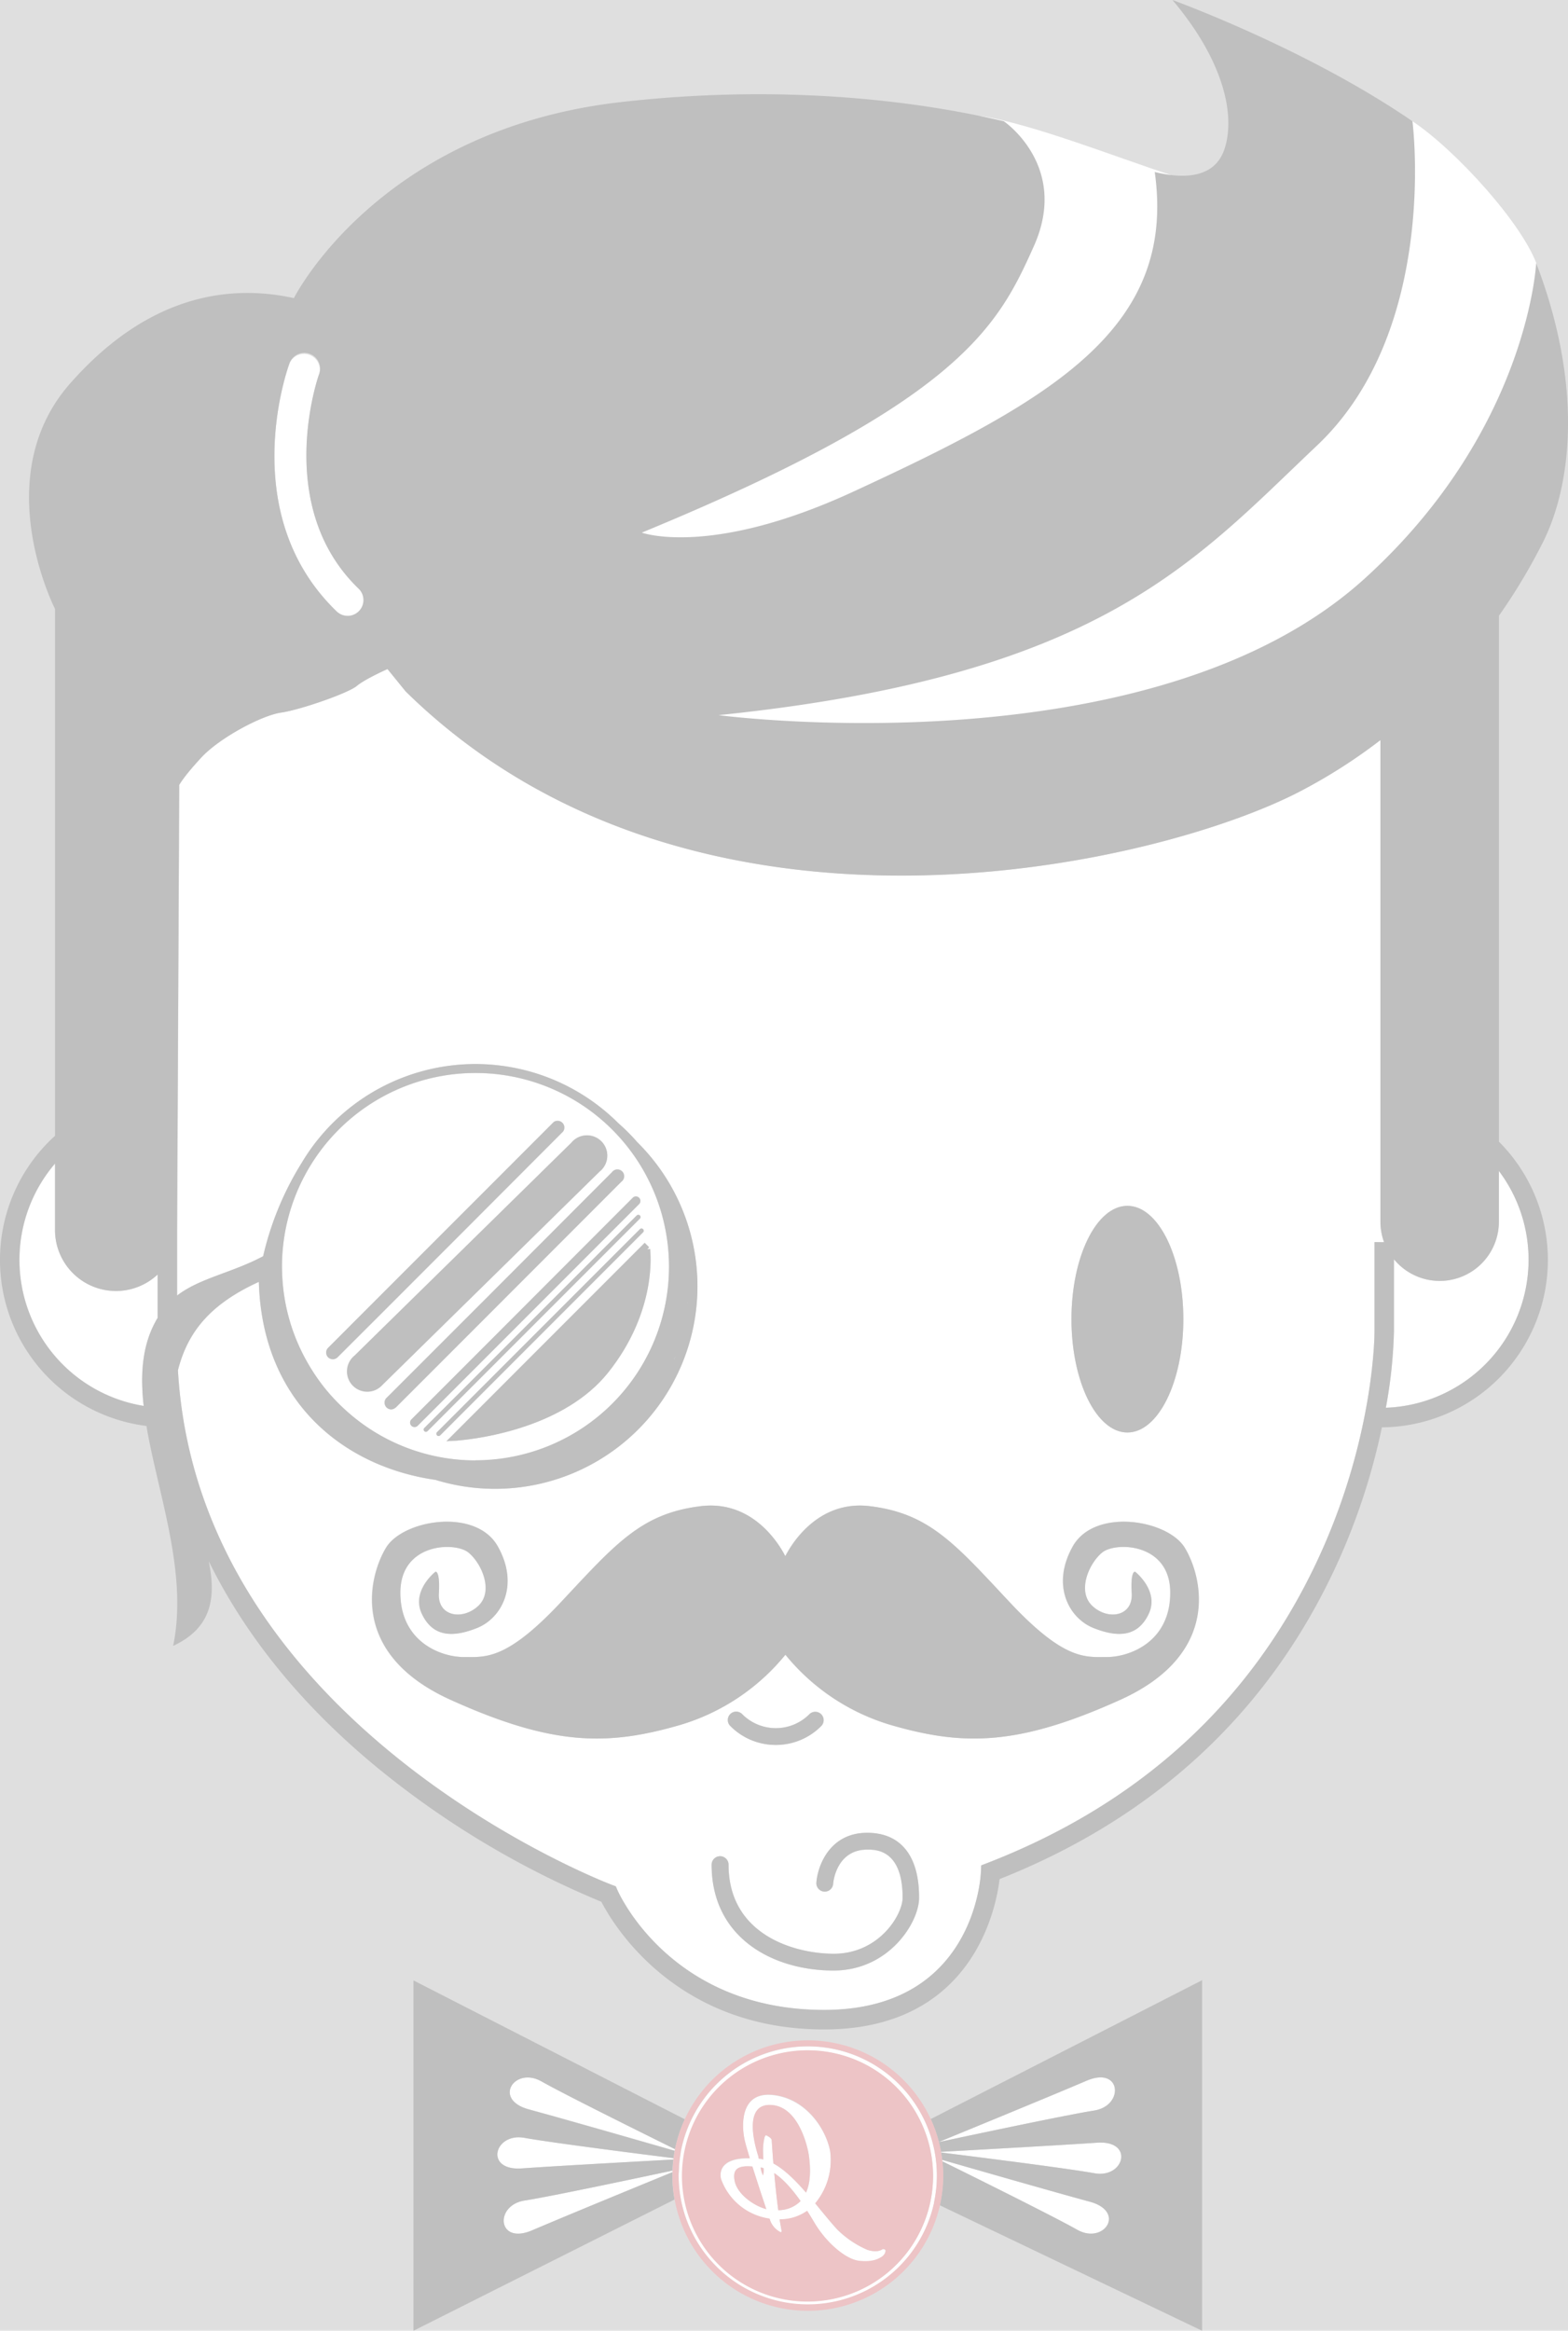 <svg id="Layer_1" data-name="Layer 1" xmlns="http://www.w3.org/2000/svg" viewBox="0 0 463.16 688.02" opacity="0.25"><rect x="0" y="0" width="463.16" height="688.02" fill="#808080" stroke="none"/><defs><style>.cls-1{fill:#fff;}.cls-2{fill:#b9131a;}</style></defs><title>dd</title><path class="cls-1" d="M421.05,40.79c12.75,8.46,33,30.7,37,43.05S442.53,172,442.53,172L340.4,236l-136.28-8.69-9.94-28.56,159-69.54,8.38-39.11" transform="translate(-3.84 -5)"/><path class="cls-1" d="M293.21,39.21C308,41.3,333.74,51.47,349.62,56.64s34.11,52.84,34.11,52.84L205.39,179.76l-27.92-14.25s4.48-58.69,10.5-61" transform="translate(-3.84 -5)"/><path class="cls-1" d="M161.05,663.34c8.71-3.74,33.76-14,41.43-17.17,0-.15,0-.3,0-.45-8.11,1.73-36,7.66-43.69,8.84C149.8,656,150.72,667.8,161.05,663.34Z" transform="translate(-3.84 -5)"/><path class="cls-1" d="M158,645.07c9.45-.68,36.4-2.16,44.73-2.62,0-.14,0-.29.06-.43-8.42-1-36.43-4.59-44-6C149.81,634.4,146.79,645.89,158,645.07Z" transform="translate(-3.84 -5)"/><path class="cls-1" d="M160.1,627.64c9.11,2.45,35,9.87,43,12.19,0-.16,0-.32.07-.47-7.84-3.87-32.78-16.22-39.43-20C155.85,614.86,149.23,624.73,160.1,627.64Z" transform="translate(-3.84 -5)"/><path class="cls-1" d="M322,663.18c7.94,4.5,14.56-5.36,3.69-8.28-9.33-2.5-36.18-10.21-43.58-12.34,0,.14.05.28.07.43C289.57,646.61,315.27,659.34,322,663.18Z" transform="translate(-3.84 -5)"/><path class="cls-1" d="M106.65,186.87a4.66,4.66,0,0,0,3.23-8c-25.38-24.32-12-62.67-11.85-63.15a4.66,4.66,0,1,0-8.77-3.18c-.66,1.8-15.69,44.46,14.16,73.07A4.69,4.69,0,0,0,106.65,186.87Z" transform="translate(-3.84 -5)"/><path class="cls-1" d="M411.64,333.17V223.43a160.44,160.44,0,0,1-23.46,15c-41.73,21.9-178.93,54.54-264.47-29.35l-5.37-6.61s-6.61,2.9-9.09,5-16.53,7-22.32,7.85-18.18,7.44-23.55,13.23-6.56,8.14-6.56,8.14L56.19,368c0,.34,0,.67,0,1v18.43c6.7-5.17,16.14-6.67,25.42-11.61A90.25,90.25,0,0,1,93,348.18a59.75,59.75,0,0,1,93.53-11.58,58.67,58.67,0,0,1,5.57,5.58,59.8,59.8,0,0,1-59.62,99.67C105.48,438,81.29,419,80.3,383.4c-13.68,6.26-20.87,14.17-23.9,26.1,6.07,105.35,126.94,151.43,128.19,151.9l1.15.43.48,1.11c.64,1.44,16,35.37,61.06,35.37,44.15,0,46.25-39.12,46.31-40.78l.08-1.88,1.75-.68c44.83-17.4,77.5-47.12,97.09-88.35,17.15-36.08,17.34-67.29,17.34-68.6V371.65h2.86a17.46,17.46,0,0,1-1.07-6Zm-74.79,27.77c9.13,0,16.53,15,16.53,33.45s-7.4,33.46-16.53,33.46-16.52-15-16.52-33.46S327.73,360.94,336.85,360.94ZM250.08,586.68c-17.94,0-36-9.66-36-31.25a2.48,2.48,0,0,1,5,0c0,20.75,19.54,26.29,31.09,26.29,13.42,0,20.33-11.59,20.33-16.54C270.41,551,262.57,551,260,551c-9.18,0-10.06,9.7-10.09,10.12a2.48,2.48,0,0,1-4.95-.4c.41-5.07,4.07-14.68,15-14.68,9.91,0,15.37,6.81,15.37,19.17C275.37,572.48,266.44,586.68,250.08,586.68ZM219.59,511a2.49,2.49,0,0,1,3.5,0,14,14,0,0,0,19.81,0,2.47,2.47,0,1,1,3.5,3.5,18.94,18.94,0,0,1-26.81,0A2.48,2.48,0,0,1,219.59,511Zm115.15-4.27c-30.17,13.64-46.34,13.64-67.52,7.54a63.31,63.31,0,0,1-31.43-20.83,63.36,63.36,0,0,1-31.43,20.83c-21.19,6.1-37.35,6.1-67.52-7.54s-24.06-36.64-19-44.9,26.57-11.84,33-.36,1.08,21.2-6.11,24.07-13.08,2.69-16.31-4.13,4-12.47,4-12.47,1.4-.46,1,6.36,6.94,8.08,11.61,3.77,1.08-12.57-2.87-15.8-20.11-2.87-20.11,11.85,12.21,19,18.67,19,12.57,1.07,28.73-16.16,23.71-26.22,41.31-28.37c15.55-1.91,23.35,11.59,25,14.76,1.6-3.17,9.41-16.67,25-14.76,17.6,2.15,25.14,11.13,41.3,28.37s22.28,16.16,28.73,16.16,18.68-4.31,18.68-19-16.17-15.08-20.11-11.85-7.54,11.49-2.87,15.8,12,3.05,11.6-3.77,1-6.36,1-6.36,7.26,5.64,4,12.47-9.13,7-16.32,4.13-12.56-12.57-6.1-24.07,28-7.89,33,.36S364.9,493.09,334.74,506.74Z" transform="translate(-3.84 -5)"/><path class="cls-1" d="M327,628c9-1.39,8.09-13.23-2.24-8.78-10.12,4.35-42.29,17.53-43.62,18.08h0C282.55,637,318.19,629.35,327,628Z" transform="translate(-3.84 -5)"/><path class="cls-1" d="M446.6,365.67a17.48,17.48,0,0,1-31,11.05V398a141.47,141.47,0,0,1-2.39,22.53,43.68,43.68,0,0,0,33.41-69.88Z" transform="translate(-3.84 -5)"/><path class="cls-1" d="M196.76,401.59A57.16,57.16,0,1,0,87.13,378.91c0,1.25.05,2.48.13,3.7a56.73,56.73,0,0,0,7.41,24.63,57.61,57.61,0,0,0,5.48,8,58.23,58.23,0,0,0,6.72,6.88,57.1,57.1,0,0,0,89.89-20.49Zm-94.62,4.64a1.94,1.94,0,0,1-1.39-.58,2,2,0,0,1,0-2.79l17.61-17.62L136.9,366.7l30.48-30.47a2,2,0,0,1,2.79,2.79l-29.95,30-23,23-13.68,13.68A1.94,1.94,0,0,1,102.14,406.23Zm10.62,9.17a6,6,0,0,1-4.18-10.23l8.28-8.13,25.78-25.32,29.94-29.39a6,6,0,1,1,8.36,8.51l-33.1,32.5-29.7,29.18-1.2,1.17A6,6,0,0,1,112.76,415.4Zm7.8,5.18a1.89,1.89,0,0,1-2.59-.13,2,2,0,0,1,0-2.8l1.18-1.18L148.67,387,184.6,351a2,2,0,1,1,2.79,2.8l-38,38-28.66,28.66A2.26,2.26,0,0,1,120.56,420.58Zm5.73,5.63a1.29,1.29,0,0,1-.93-.38,1.32,1.32,0,0,1,0-1.87l24.5-24.5,40.95-41a1.33,1.33,0,0,1,1.88,1.87l-43,42.95-22.5,22.51A1.31,1.31,0,0,1,126.29,426.21Zm3.36,1.44a.66.66,0,0,1-.47-1.13l20.33-20.33,42.4-42.4a.66.66,0,0,1,.94,0,.65.65,0,0,1,0,.93l-43.61,43.61-19.13,19.13A.65.65,0,0,1,129.65,427.65Zm3.75,1.23a.66.66,0,0,1-.47-1.13l15.68-15.68,44.24-44.24a.66.66,0,0,1,.94,0,.65.65,0,0,1,0,.93L148.05,414.5l-14.18,14.19A.66.66,0,0,1,133.4,428.88Zm6.39,1.27c-.91.09-1.48.12-1.63.13l-2.44.14,10.7-10.7,47.85-47.86.66.66.66.66-.59.59.85-.11c.1.74,2.19,18.28-12.37,36.49C170.68,426.15,146.36,429.52,139.79,430.15Z" transform="translate(-3.84 -5)"/><path class="cls-1" d="M20.09,368v-19.5A43.67,43.67,0,0,0,46.28,420c-1.08-9.62-.42-18.46,4.13-26V381.19A18,18,0,0,1,20.09,368Z" transform="translate(-3.84 -5)"/><path class="cls-1" d="M327.05,646.5c9,1.65,12-9.84.76-9-10,.72-39.76,2.35-46,2.69l0,.22C288.29,641.18,319,645,327.05,646.5Z" transform="translate(-3.84 -5)"/><path d="M459.67,164.92c8.22-16.45,12-45.52-2.07-82.28v0s-2.34,49.35-50.68,93.16C343.83,233,216.09,216.1,216.09,216.1c112.81-11.58,140.5-45.32,176.75-79.56s28.21-95.75,28.21-95.75C389.85,19.35,350.16,5,350.16,5c15.71,18.6,18.6,34.71,15.29,44.22-2.43,7-9.55,9.25-20.52,6.55h0c6.48,46.12-30.14,67.18-89.07,94.37-42.23,19.49-62.44,12.08-62.44,12.08,94.16-38.77,105.24-60.93,115.82-84.59s-8.89-36.84-8.89-36.84h0c-26.95-6.33-66.54-11-113.42-5.62C115.45,43.43,90.65,93,90.65,93c-16.94-3.72-41.73-2.48-66.11,25.21s-4.45,66.53-4.45,66.53V340.27a49.4,49.4,0,0,0,27,85.65c3.46,20.32,12.33,43.46,7.89,64.92,11.5-5.34,12.7-14.32,10.52-25,11.12,22.61,28.27,43.52,51.09,62a263,263,0,0,0,64.89,38.54c3.29,6.39,21.66,37.68,65.76,37.68,43.86,0,50.82-35.64,51.86-44.38,45.4-18,78.55-48.5,98.54-90.58a191.54,191.54,0,0,0,14.39-42.77A49.41,49.41,0,0,0,446.6,342V186.76A173,173,0,0,0,459.67,164.92ZM89.26,112.51A4.66,4.66,0,1,1,98,115.69c-.17.48-13.53,38.83,11.85,63.15a4.67,4.67,0,0,1-6.46,6.74C73.57,157,88.6,114.31,89.26,112.51ZM50.41,394c-4.55,7.54-5.21,16.38-4.13,26a43.67,43.67,0,0,1-26.19-71.54V368a18,18,0,0,0,30.32,13.21Zm359.44-22.37V398c0,1.31-.19,32.52-17.34,68.6-19.59,41.23-52.26,71-97.09,88.35l-1.75.68-.08,1.88c-.06,1.66-2.16,40.78-46.31,40.78-45,0-60.42-33.93-61.06-35.37l-.48-1.11-1.15-.43c-1.25-.47-122.12-46.55-128.19-151.9,3-11.93,10.22-19.84,23.9-26.1,1,35.58,25.18,54.58,52.18,58.45a59.79,59.79,0,0,0,59.62-99.67,58.67,58.67,0,0,0-5.57-5.58A59.75,59.75,0,0,0,93,348.18a90.25,90.25,0,0,0-11.44,27.63c-9.28,4.94-18.72,6.44-25.42,11.61V369c0-.34,0-.67,0-1l.63-131.28s1.19-2.36,6.56-8.14,17.77-12.4,23.55-13.23,19.84-5.78,22.32-7.85,9.09-5,9.09-5l5.37,6.61c85.54,83.89,222.74,51.25,264.47,29.35a160.44,160.44,0,0,0,23.46-15V365.67a17.46,17.46,0,0,0,1.07,6ZM144.29,436.08a56.93,56.93,0,0,1-37.42-14,58.23,58.23,0,0,1-6.72-6.88,57.61,57.61,0,0,1-5.48-8,56.73,56.73,0,0,1-7.41-24.63c-.08-1.22-.13-2.45-.13-3.7a57.16,57.16,0,1,1,57.16,57.17Zm23.4-2.12-.38.16Zm34.15-25.13c.16-.34.31-.67.46-1C202.15,408.16,202,408.49,201.84,408.83Zm1.11-2.52q.28-.71.57-1.44Q203.24,405.61,203,406.31Zm1.06-2.8c.16-.47.32-.93.47-1.39C204.33,402.58,204.17,403,204,403.51Zm1.07-3.39c.07-.26.15-.52.22-.78C205.23,399.6,205.15,399.86,205.08,400.12Zm1.9-10.35c0-.37.05-.73.08-1.1C207,389,207,389.4,207,389.77Zm248.37-12.89a43.76,43.76,0,0,1-42.16,43.67A141.47,141.47,0,0,0,415.58,398v-21.3a17.48,17.48,0,0,0,31-11.05v-15A43.52,43.52,0,0,1,455.35,376.88Z" transform="translate(-3.84 -5)"/><path d="M336.85,427.85c9.13,0,16.53-15,16.53-33.46s-7.4-33.45-16.53-33.45-16.52,15-16.52,33.45S327.73,427.85,336.85,427.85Z" transform="translate(-3.84 -5)"/><path d="M260,546c-11,0-14.63,9.61-15,14.68a2.48,2.48,0,0,0,4.95.4c0-.42.91-10.12,10.09-10.12,2.57,0,10.41,0,10.41,14.21,0,5-6.91,16.54-20.33,16.54-11.55,0-31.09-5.54-31.09-26.29a2.48,2.48,0,0,0-5,0c0,21.59,18.1,31.25,36,31.25,16.36,0,25.29-14.2,25.29-21.5C275.37,552.82,269.91,546,260,546Z" transform="translate(-3.84 -5)"/><path d="M281.15,637.28c1.33-.55,33.5-13.73,43.62-18.08C335.1,614.75,336,626.59,327,628c-8.82,1.37-44.46,9-45.86,9.31.24.94.46,1.9.64,2.87,6.26-.34,36-2,46-2.69,11.22-.81,8.2,10.68-.76,9-8-1.46-38.76-5.32-45.23-6.12.13.72.25,1.44.33,2.18,7.4,2.13,34.25,9.84,43.58,12.34,10.87,2.92,4.25,12.78-3.69,8.28-6.77-3.84-32.47-16.57-39.82-20.19a39.63,39.63,0,0,1,.23,4.25,40.39,40.39,0,0,1-1,8.72L358.92,693V589.52l-80.18,41A39.36,39.36,0,0,1,281.15,637.28Z" transform="translate(-3.84 -5)"/><path d="M202.48,646.17c-7.67,3.14-32.72,13.43-41.43,17.17-10.33,4.46-11.25-7.39-2.24-8.78,7.67-1.18,35.58-7.11,43.69-8.84,0-1.1.11-2.19.24-3.27-8.33.46-35.28,1.94-44.73,2.62-11.22.82-8.2-10.67.77-9,7.59,1.39,35.6,4.93,44,6,.1-.74.2-1.47.34-2.19-8.08-2.32-33.93-9.74-43-12.19-10.87-2.91-4.25-12.78,3.68-8.28,6.65,3.78,31.59,16.13,39.43,20a40.09,40.09,0,0,1,2.9-8.83l-80.16-41V693l77.13-38.74a39.81,39.81,0,0,1-.66-7C202.42,646.88,202.47,646.53,202.48,646.17Z" transform="translate(-3.84 -5)"/><path d="M320.73,461.48c-6.46,11.5-1.08,21.2,6.1,24.07s13.08,2.69,16.32-4.13-4-12.47-4-12.47-1.4-.46-1,6.36-6.94,8.08-11.6,3.77-1.08-12.57,2.87-15.8,20.11-2.87,20.11,11.85-12.21,19-18.68,19-12.57,1.07-28.73-16.16-23.7-26.22-41.3-28.37c-15.55-1.91-23.36,11.59-25,14.76-1.61-3.17-9.41-16.67-25-14.76-17.6,2.15-25.14,11.13-41.31,28.37s-22.27,16.16-28.73,16.16-18.67-4.31-18.67-19,16.15-15.08,20.11-11.85,7.54,11.49,2.87,15.8-12,3.05-11.61-3.77-1-6.36-1-6.36-7.26,5.64-4,12.47,9.13,7,16.31,4.13,12.57-12.57,6.11-24.07-28-7.89-33,.36-11.14,31.25,19,44.9,46.33,13.64,67.52,7.54a63.36,63.36,0,0,0,31.43-20.83,63.31,63.31,0,0,0,31.43,20.83c21.18,6.1,37.35,6.1,67.52-7.54s24.05-36.64,19-44.9S327.19,450,320.73,461.48Z" transform="translate(-3.84 -5)"/><path d="M233,520.08a18.8,18.8,0,0,0,13.41-5.56,2.47,2.47,0,1,0-3.5-3.5,14,14,0,0,1-19.81,0,2.48,2.48,0,1,0-3.5,3.51A18.8,18.8,0,0,0,233,520.08Z" transform="translate(-3.84 -5)"/><path d="M147.84,383.34l33.1-32.5a6,6,0,1,0-8.36-8.51l-29.94,29.39L116.86,397l-8.28,8.13a6,6,0,1,0,8.36,8.52l1.2-1.17Z" transform="translate(-3.84 -5)"/><path d="M187.39,353.82a2,2,0,1,0-2.79-2.8L148.67,387l-29.52,29.52L118,417.65a2,2,0,0,0,1.39,3.38,2,2,0,0,0,1.2-.45,2.26,2.26,0,0,0,.2-.13l28.66-28.66Z" transform="translate(-3.84 -5)"/><path d="M140.22,369l29.95-30a2,2,0,0,0-2.79-2.79L136.9,366.7l-18.54,18.54-17.61,17.62a2,2,0,0,0,0,2.79,2,2,0,0,0,2.79,0L117.22,392Z" transform="translate(-3.84 -5)"/><path d="M192.69,360.37a1.33,1.33,0,0,0-1.88-1.87l-40.95,41L125.36,424a1.32,1.32,0,0,0,0,1.87,1.29,1.29,0,0,0,.93.38,1.31,1.31,0,0,0,.94-.38l22.5-22.51Z" transform="translate(-3.84 -5)"/><path d="M192.85,364.72a.65.65,0,0,0,0-.93.66.66,0,0,0-.94,0l-42.4,42.4-20.33,20.33a.66.66,0,0,0,.47,1.13.65.65,0,0,0,.46-.19l19.13-19.13Z" transform="translate(-3.84 -5)"/><path d="M193.79,368.76a.65.65,0,0,0,0-.93.66.66,0,0,0-.94,0l-44.24,44.24-15.68,15.68a.66.66,0,0,0,.94.94l14.18-14.19Z" transform="translate(-3.84 -5)"/><path d="M195.85,373.66l-.85.11.59-.59-.66-.66-.66-.66-47.85,47.86-10.7,10.7,2.44-.14c.15,0,.72,0,1.63-.13,6.57-.63,30.89-4,43.69-20C198,391.94,196,374.4,195.85,373.66Z" transform="translate(-3.84 -5)"/><path class="cls-1" d="M264.42,669c-1.7,1.06-4.38.08-4.38.08a28.68,28.68,0,0,1-8.88-5.93c-2-2.17-4.21-4.93-6.52-7.72A20,20,0,0,0,249.05,640c-1.31-6.7-7.2-15.47-16.9-16.55s-9.25,8.91-8.42,13c.22,1.08.82,3.17,1.59,5.68-10.56-.2-8.48,6.2-8.48,6.2a17.88,17.88,0,0,0,14.31,11.65c.08.24.15.43.19.56a6.31,6.31,0,0,0,2.86,3.33c.59.38.52-.31.52-.31-.21-1-.41-2.18-.59-3.37a13.91,13.91,0,0,0,8.13-2.52c.79,1.24,1.52,2.44,2.16,3.52,3.48,5.89,9.28,10.8,13.17,11.24s5.69-.54,6.57-1.12c1.48-1,1.23-2.07,1.23-2.07A.73.73,0,0,0,264.42,669Zm-43.57-20.2c-.71-3.57,1-4.66,5.23-4.3,1.37,4.35,3,9.31,4.11,12.58C226.45,656.13,221.62,652.65,220.85,648.82Zm7.66-4,.25,0c.2,0,.41.11.61.16a5.63,5.63,0,0,1-.15,2.13A7.86,7.86,0,0,1,228.51,644.82Zm5.22,12.59c-.49-3.62-.89-7.52-1.19-10.94,2.83,1.87,5.5,5,7.78,8.25A9.29,9.29,0,0,1,233.73,657.41Zm8.21-5.15c-3.09-3.56-6.34-6.8-9.64-8.6-.31-3.94-.48-6.74-.48-6.74,0-.72-.93-1.19-1.4-1.45s-.4-.13-.71.39a16,16,0,0,0-.46,4.18c0,.16,0,1.2.07,2.44a7.26,7.26,0,0,0-1-.22l-.33,0c-.09-.48-.16-.81-.16-.81-1.53-4.75-4.11-16,4.32-15s10.59,14.5,10.59,14.5C243.51,646.16,243.06,649.78,241.94,652.26Z" transform="translate(-3.84 -5)"/><path class="cls-1" d="M257.44,612.13a38.19,38.19,0,0,0-52.5,28.09s0,.08,0,.12c-.11.63-.2,1.27-.29,1.91,0,0,0,.06,0,.1-.13,1-.21,2-.25,3a.22.22,0,0,0,0,.08c0,.61-.09,1.21-.09,1.84a38.14,38.14,0,1,0,53.17-35.11Zm21.27,42.51a37,37,0,1,1,.74-7.4A37,37,0,0,1,278.71,654.64Z" transform="translate(-3.84 -5)"/><path class="cls-2" d="M282.22,643c0-.15-.05-.29-.07-.43-.08-.74-.2-1.46-.33-2.18l0-.22c-.18-1-.4-1.93-.64-2.87h0a39.36,39.36,0,0,0-2.41-6.79,40,40,0,0,0-75.53,8.87c0,.15,0,.31-.07.47-.14.72-.24,1.45-.34,2.19,0,.14-.05.29-.06.43-.13,1.08-.2,2.17-.24,3.27,0,.15,0,.3,0,.45,0,.36-.06.71-.06,1.07A40,40,0,0,0,281.47,656a40.39,40.39,0,0,0,1-8.72A39.63,39.63,0,0,0,282.22,643Zm-2.45,12.16a38.19,38.19,0,0,1-75.5-7.91c0-.63.06-1.23.09-1.84a.22.22,0,0,1,0-.08c0-1,.12-2,.25-3,0,0,0-.07,0-.1.09-.64.18-1.28.29-1.91,0,0,0-.08,0-.12a38.31,38.31,0,0,1,19.27-26.53,38.15,38.15,0,0,1,55.56,41.46Z" transform="translate(-3.84 -5)"/><path class="cls-2" d="M220.85,648.82c.77,3.83,5.6,7.31,9.34,8.28-1.1-3.27-2.74-8.23-4.11-12.58C221.84,644.16,220.14,645.25,220.85,648.82Z" transform="translate(-3.84 -5)"/><path class="cls-2" d="M228.76,644.85l-.25,0a7.86,7.86,0,0,0,.71,2.32,5.63,5.63,0,0,0,.15-2.13C229.17,645,229,644.89,228.76,644.85Z" transform="translate(-3.84 -5)"/><path class="cls-2" d="M232.54,646.47c.3,3.42.7,7.32,1.19,10.94a9.29,9.29,0,0,0,6.59-2.69C238,651.48,235.37,648.34,232.54,646.47Z" transform="translate(-3.84 -5)"/><path class="cls-2" d="M232.12,626.39c-8.43-.93-5.85,10.28-4.32,15,0,0,.07.33.16.81l.33,0a7.26,7.26,0,0,1,1,.22c0-1.24-.08-2.28-.07-2.44a16,16,0,0,1,.46-4.18c.31-.52.23-.65.71-.39s1.42.73,1.4,1.45c0,0,.17,2.8.48,6.74,3.3,1.8,6.55,5,9.64,8.6,1.12-2.48,1.57-6.1.77-11.37C242.71,640.89,240.56,627.33,232.12,626.39Z" transform="translate(-3.84 -5)"/><path class="cls-2" d="M242.43,610.21a37.09,37.09,0,1,0,33.65,21.64A37,37,0,0,0,242.43,610.21Zm21.73,61c-.88.58-2.67,1.55-6.57,1.12s-9.69-5.35-13.17-11.24c-.64-1.08-1.37-2.28-2.16-3.52a13.91,13.91,0,0,1-8.13,2.52c.18,1.19.38,2.34.59,3.37,0,0,.07.69-.52.31a6.31,6.31,0,0,1-2.86-3.33c0-.13-.11-.32-.19-.56a17.88,17.88,0,0,1-14.31-11.65s-2.08-6.4,8.48-6.2c-.77-2.51-1.37-4.6-1.59-5.68-.83-4-1.27-14,8.42-13s15.59,9.85,16.9,16.55a20,20,0,0,1-4.41,15.47c2.31,2.79,4.5,5.55,6.52,7.72A28.68,28.68,0,0,0,260,669.1s2.68,1,4.38-.08a.73.73,0,0,1,1,.16S265.64,670.29,264.16,671.25Z" transform="translate(-3.84 -5)"/></svg>